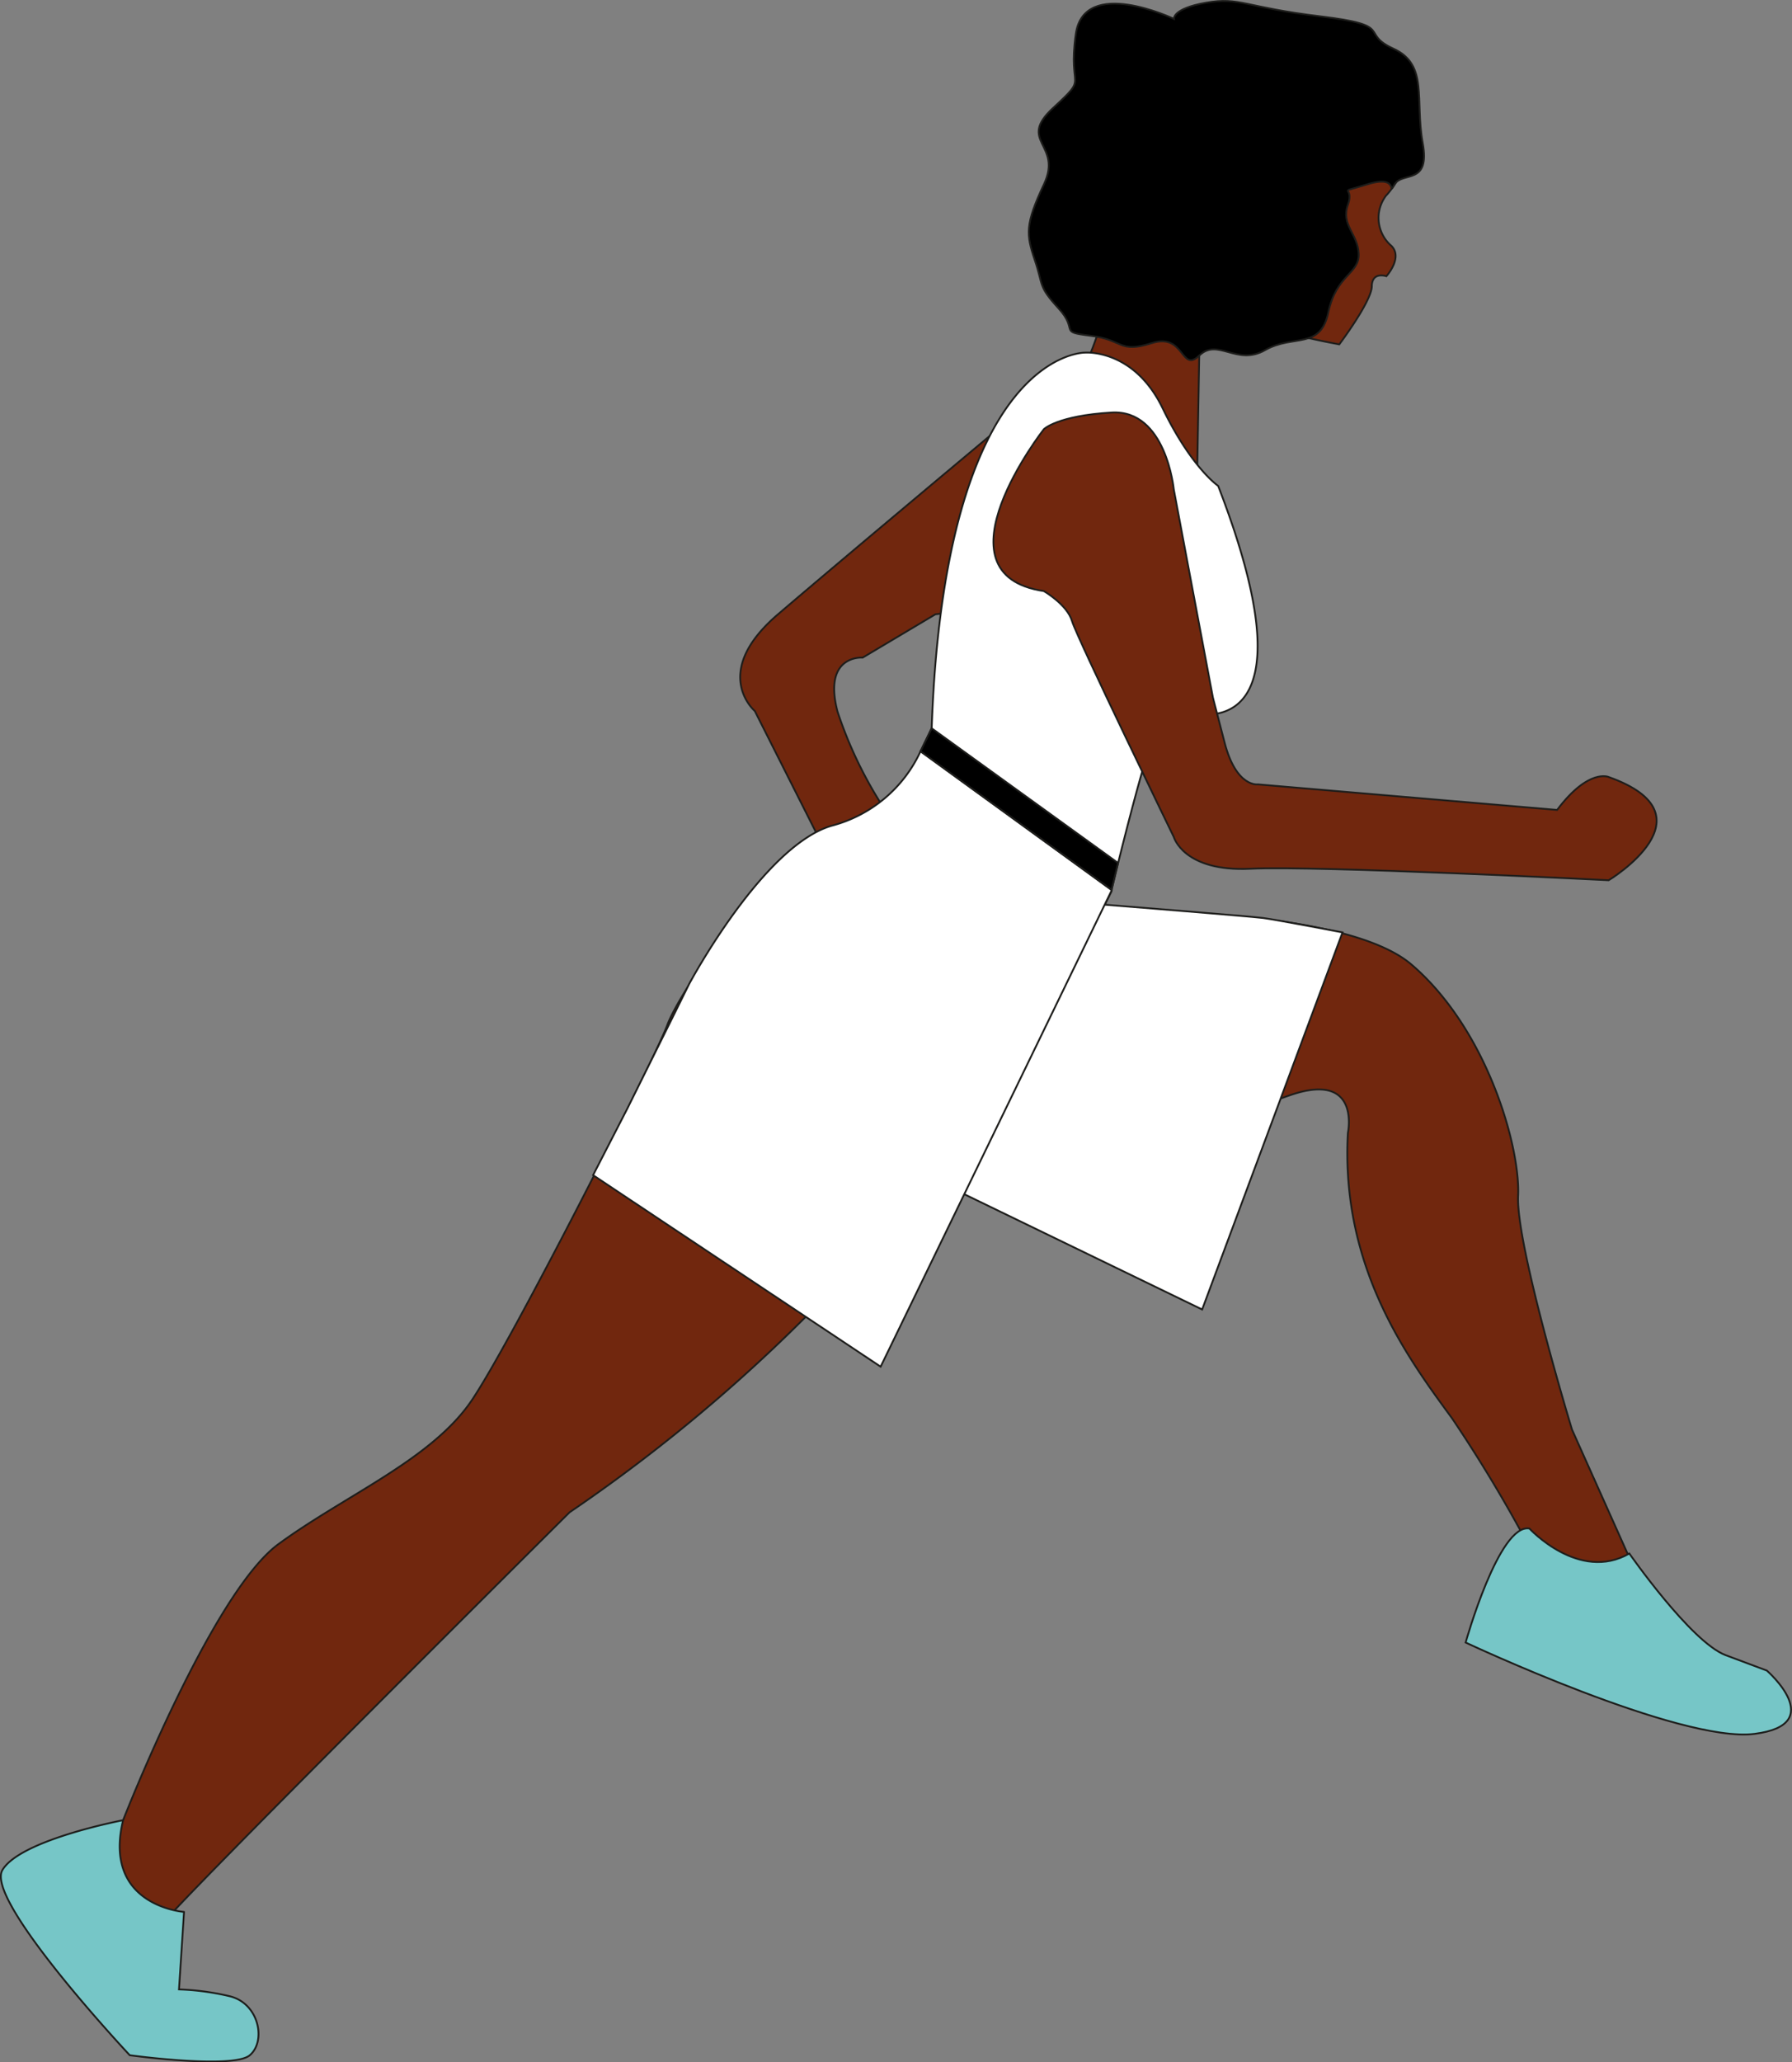 <svg xmlns="http://www.w3.org/2000/svg" viewBox="0 0 99.71 114.67"><rect x="0" y="0" width="99.71" height="114.67" fill="#808080" stroke="none"/><defs><style>.cls-1{fill:#71270e;}.cls-1,.cls-2,.cls-3,.cls-4{stroke:#1d1d1b;stroke-miterlimit:10;stroke-width:0.1px;}.cls-2{fill:#76c6c7;}.cls-4{fill:#fff;}</style></defs><g id="Calque_2" data-name="Calque 2"><g id="Calque_3" data-name="Calque 3"><path class="cls-1" d="M58.76,50.64l.93,0c3.41-.07,15.26-.07,18.85,3,4.2,3.59,6.06,10.14,5.93,12.86s3,13,3,13l3.71,8.28H86a79.37,79.37,0,0,0-5.2-8.9C78.41,75.61,74.58,70.54,75,63c0,0,.74-3.46-3.21-2.1s-15.95,6.42-22.25,4.45S58.76,50.64,58.76,50.64Z"/><path class="cls-1" d="M6.85,101.22s4.93-12.63,8.64-15.35,8.53-4.7,10.76-8S36.38,59,37.13,57s5.81-9.46,9.64-11,4.45-4.14,4.45-4.14l10.63,7.7A90.45,90.45,0,0,1,31.69,84.1s-22.13,22-22.75,23-4-3.83-4-3.83Z"/><path id="chaussure" class="cls-2" d="M6.85,101.22S1.11,102.31.13,104s7.09,10.29,7.09,10.29,5.75.79,6.68,0,.51-2.92-1.16-3.29a14.23,14.23,0,0,0-2.78-.37l.28-4.31S5.69,106,6.85,101.22Z"/><path class="cls-1" d="M52.05,34.16,48,36.57s-2.23-.18-1.4,3A23.3,23.3,0,0,0,50,46.12L46.4,48.26,42,39.54s-2.51-2.13,1.29-5.38,12-10.1,12-10.1l-2.39,10Z"/><g id="tete"><path class="cls-1" d="M66.61,26.41l.13-7.35s0-2.14,2.36-1.3a39.64,39.64,0,0,0,5.42,1.39s1.8-2.39,1.81-3.23.81-.56.81-.56,1-1.1.21-1.75a2.05,2.05,0,0,1-.23-2.73c.64-.67,2.14-3,1-4.84L76.9,4.22,74.28,2.41,70.54,1.12l-3.18.08L62.27,5.73,60.88,9.86s-1,4.92.24,5.44-.55,4.6-.55,4.6Z"/><path class="cls-3" d="M65.32,1.05s-5-2.38-5.46.84S60.63,4.13,58.6,6s.54,2-.51,4.24-1,2.78-.51,4.23.17,1.42,1.32,2.68-.06,1.3,1.78,1.52,1.56,1,3.41.41,1.6,1.69,2.64.69,2.08.6,3.66-.3,3.08,0,3.52-2.1,1.73-2.13,1.69-3.25-1-1.6-.6-2.73-.76-.57,1.08-1.14,1.09.73,1.52,0,2,.08,1.56-2.31.33-4.34-1.62-5.23.17-1.29-4.07-1.8S69-.18,67.11.15,65.32,1.05,65.32,1.05Z"/></g><path class="cls-4" d="M60.12,50l1.36.31s8.12.65,8.81.74,4.41.8,4.41.8L66.89,72.82,50.62,64.94Z"/><path class="cls-4" d="M60.37,19.61s-7.79-.13-8.53,20.89l-.62,1.28,10.63,7.7s2-8.36,2.6-9.11a2.69,2.69,0,0,1,1.85-.74s7.17,2.1,1.48-12.61c0,0-1.48-1-3.09-4.32S60.37,19.61,60.37,19.61Z"/><path class="cls-4" d="M51.22,41.78a7.54,7.54,0,0,1-4.95,4.14c-3.83,1.13-7.93,8.81-7.93,8.81l-3.43,6.91L33,65.35,49,76l12.86-26.5Z"/><polygon class="cls-3" points="51.22 41.78 51.84 40.5 62.21 47.99 61.85 49.48 51.22 41.78"/><path class="cls-1" d="M58.08,23.87s-6.31,8.07,0,9c0,0,1.3.75,1.57,1.67s5.66,12,5.66,12,.54,1.95,4.26,1.77,19.94.64,19.94.64,6-3.61,0-5.74c0,0-1.11-.51-2.87,1.83L70,43.62s-1.21.19-1.86-2.32l-.65-2.5L65.31,27.21s-.43-4.45-3.46-4.27S58.08,23.87,58.08,23.87Z"/><path id="chaussure-2" data-name="chaussure" class="cls-2" d="M85.1,85s2.76,3,5.56,1.39c0,0,3.42,4.91,5.35,5.65l2.3.86s3.45,3-.69,3.52-16.07-5.08-16.07-5.08S83.41,84.7,85.1,85Z"/></g></g></svg>